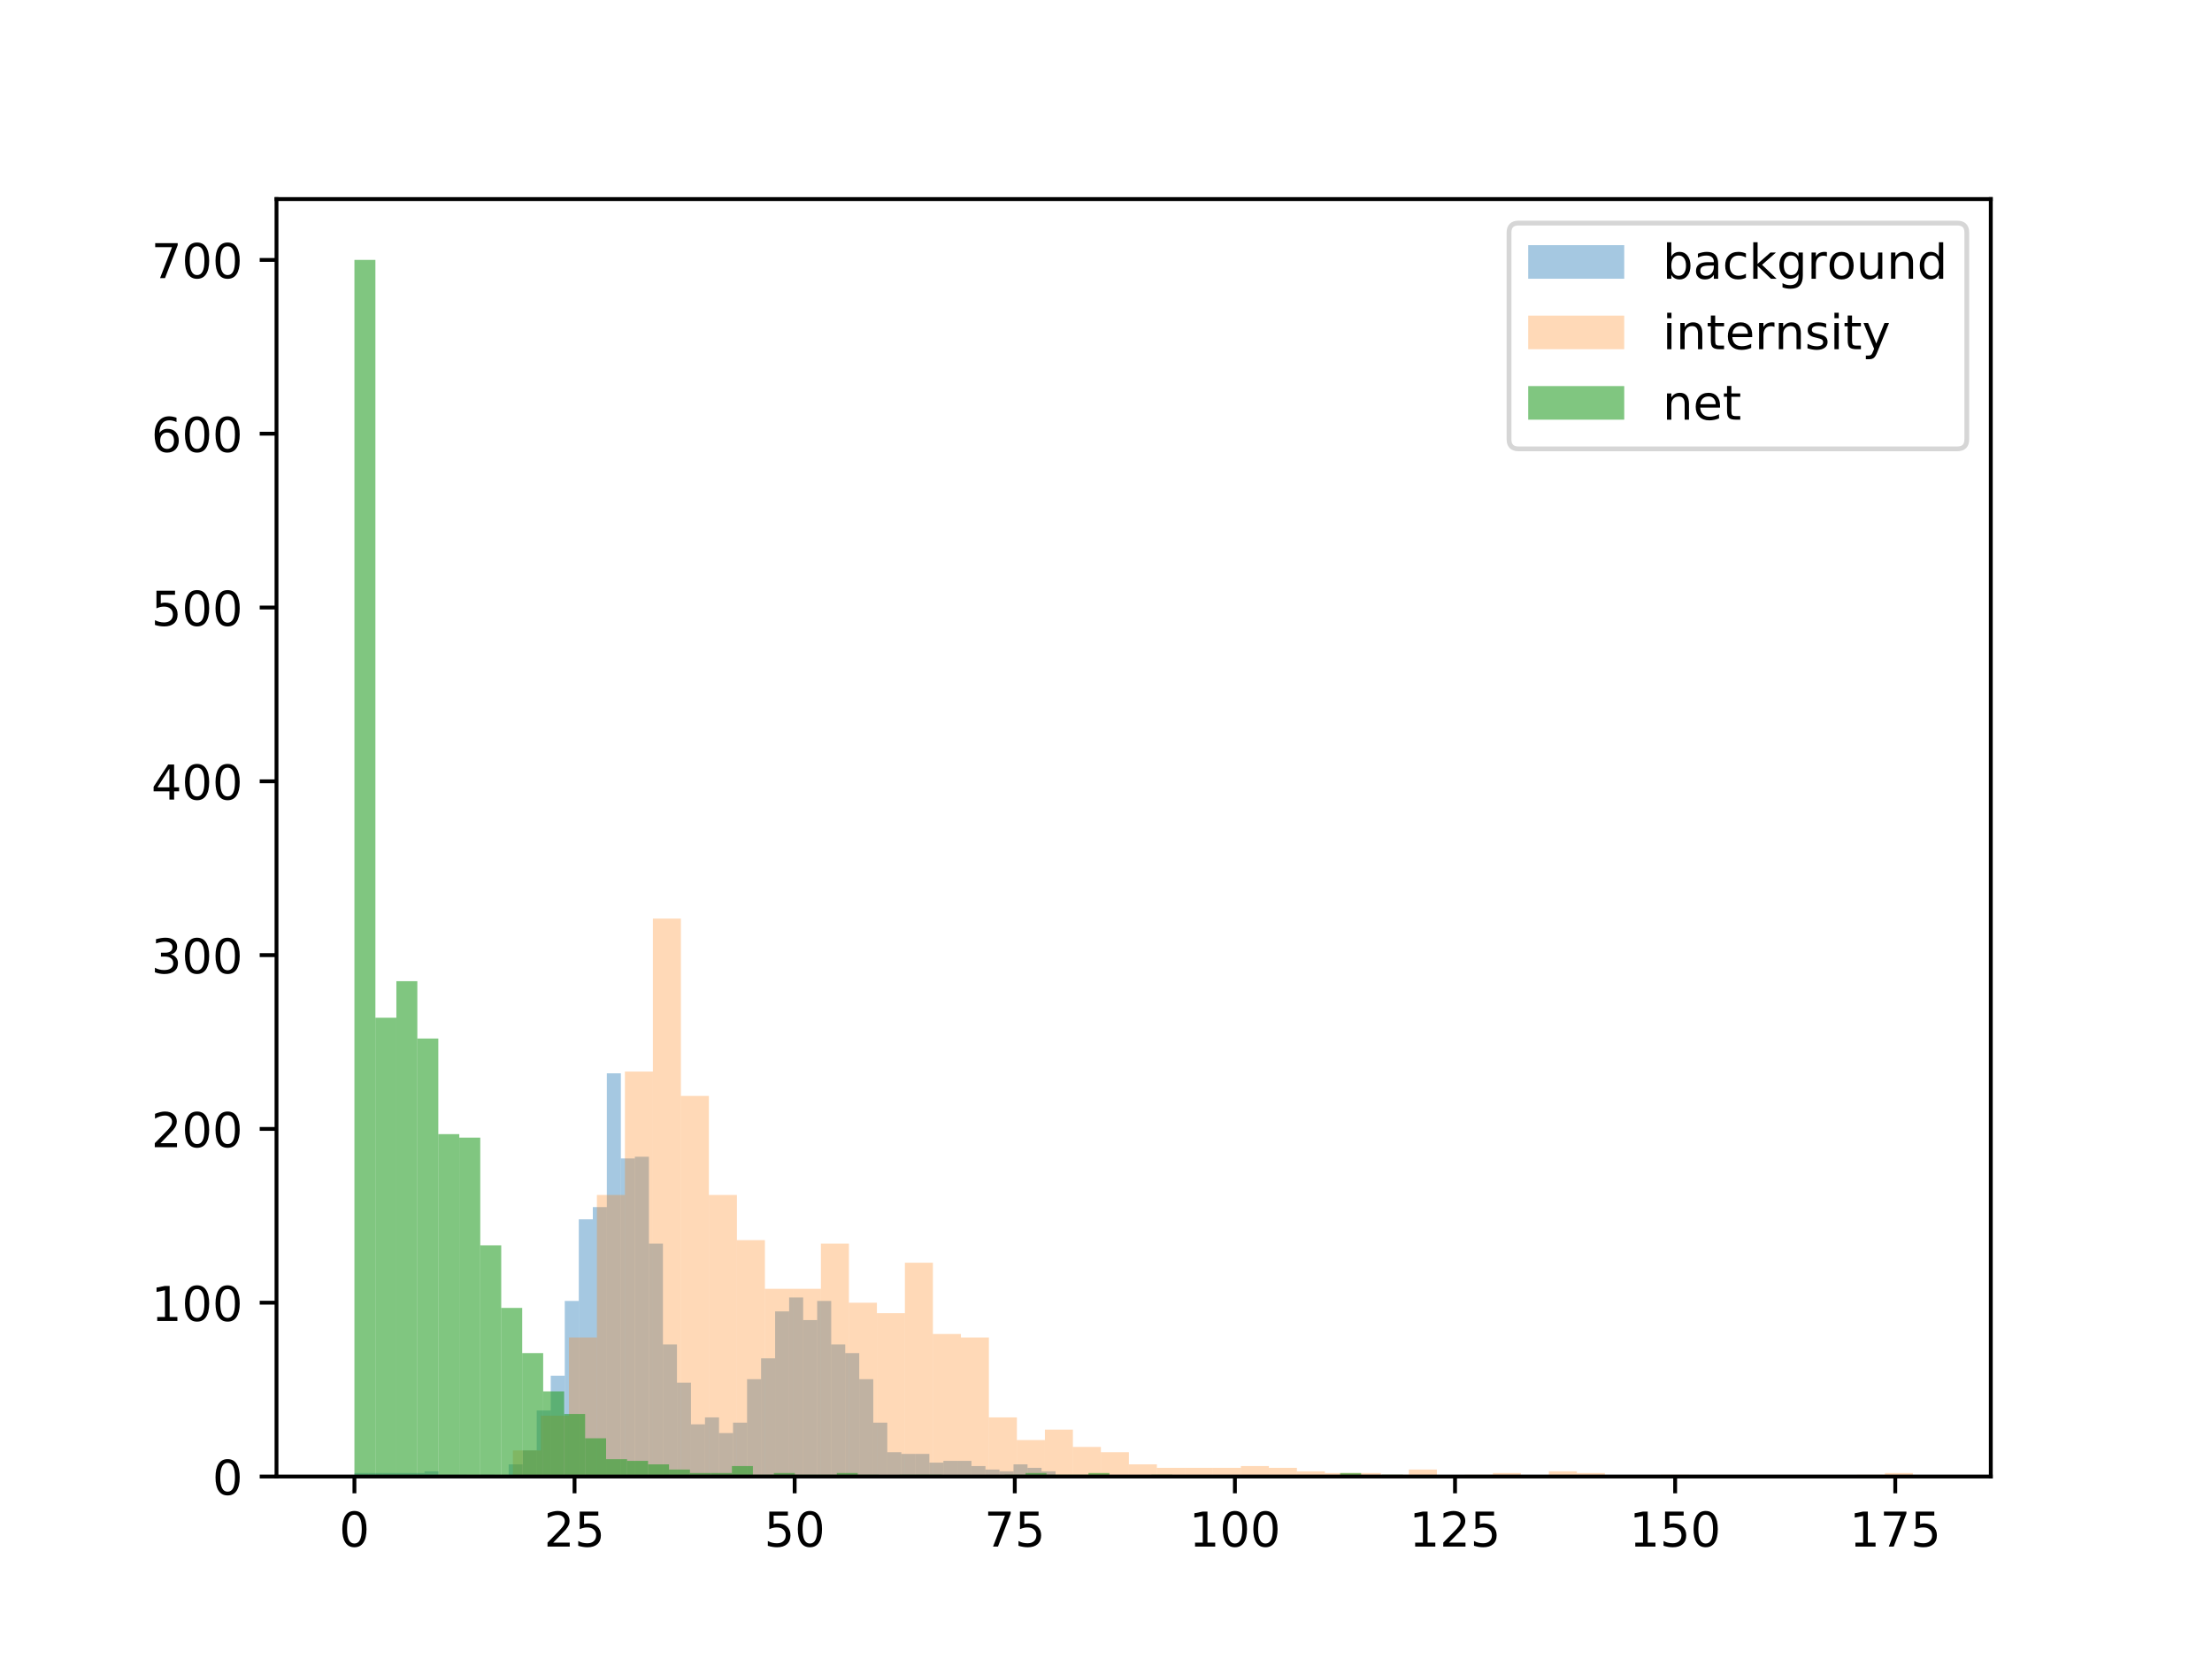 <?xml version="1.0" encoding="utf-8" standalone="no"?>
<!DOCTYPE svg PUBLIC "-//W3C//DTD SVG 1.1//EN"
  "http://www.w3.org/Graphics/SVG/1.1/DTD/svg11.dtd">
<!-- Created with matplotlib (https://matplotlib.org/) -->
<svg height="345.6pt" version="1.1" viewBox="0 0 460.8 345.6" width="460.8pt" xmlns="http://www.w3.org/2000/svg" xmlns:xlink="http://www.w3.org/1999/xlink">
 <defs>
  <style type="text/css">
*{stroke-linecap:butt;stroke-linejoin:round;}
  </style>
 </defs>
 <g id="figure_1">
  <g id="patch_1">
   <path d="M 0 345.6 
L 460.8 345.6 
L 460.8 0 
L 0 0 
z
" style="fill:#ffffff;"/>
  </g>
  <g id="axes_1">
   <g id="patch_2">
    <path d="M 57.6 307.584 
L 414.72 307.584 
L 414.72 41.472 
L 57.6 41.472 
z
" style="fill:#ffffff;"/>
   </g>
   <g id="patch_3">
    <path clip-path="url(#p889f513384)" d="M 73.833 307.584 
L 76.754 307.584 
L 76.754 306.86 
L 73.833 306.86 
z
" style="fill:#1f77b4;opacity:0.4;"/>
   </g>
   <g id="patch_4">
    <path clip-path="url(#p889f513384)" d="M 76.754 307.584 
L 79.675 307.584 
L 79.675 306.86 
L 76.754 306.86 
z
" style="fill:#1f77b4;opacity:0.4;"/>
   </g>
   <g id="patch_5">
    <path clip-path="url(#p889f513384)" d="M 79.675 307.584 
L 82.596 307.584 
L 82.596 306.86 
L 79.675 306.86 
z
" style="fill:#1f77b4;opacity:0.4;"/>
   </g>
   <g id="patch_6">
    <path clip-path="url(#p889f513384)" d="M 82.596 307.584 
L 85.518 307.584 
L 85.518 306.86 
L 82.596 306.86 
z
" style="fill:#1f77b4;opacity:0.4;"/>
   </g>
   <g id="patch_7">
    <path clip-path="url(#p889f513384)" d="M 85.518 307.584 
L 88.439 307.584 
L 88.439 306.86 
L 85.518 306.86 
z
" style="fill:#1f77b4;opacity:0.4;"/>
   </g>
   <g id="patch_8">
    <path clip-path="url(#p889f513384)" d="M 88.439 307.584 
L 91.36 307.584 
L 91.36 306.498 
L 88.439 306.498 
z
" style="fill:#1f77b4;opacity:0.4;"/>
   </g>
   <g id="patch_9">
    <path clip-path="url(#p889f513384)" d="M 91.36 307.584 
L 94.281 307.584 
L 94.281 307.222 
L 91.36 307.222 
z
" style="fill:#1f77b4;opacity:0.4;"/>
   </g>
   <g id="patch_10">
    <path clip-path="url(#p889f513384)" d="M 94.281 307.584 
L 97.203 307.584 
L 97.203 307.222 
L 94.281 307.222 
z
" style="fill:#1f77b4;opacity:0.4;"/>
   </g>
   <g id="patch_11">
    <path clip-path="url(#p889f513384)" d="M 97.203 307.584 
L 100.124 307.584 
L 100.124 307.584 
L 97.203 307.584 
z
" style="fill:#1f77b4;opacity:0.4;"/>
   </g>
   <g id="patch_12">
    <path clip-path="url(#p889f513384)" d="M 100.124 307.584 
L 103.045 307.584 
L 103.045 307.222 
L 100.124 307.222 
z
" style="fill:#1f77b4;opacity:0.4;"/>
   </g>
   <g id="patch_13">
    <path clip-path="url(#p889f513384)" d="M 103.045 307.584 
L 105.966 307.584 
L 105.966 307.584 
L 103.045 307.584 
z
" style="fill:#1f77b4;opacity:0.4;"/>
   </g>
   <g id="patch_14">
    <path clip-path="url(#p889f513384)" d="M 105.966 307.584 
L 108.887 307.584 
L 108.887 305.05 
L 105.966 305.05 
z
" style="fill:#1f77b4;opacity:0.4;"/>
   </g>
   <g id="patch_15">
    <path clip-path="url(#p889f513384)" d="M 108.887 307.584 
L 111.809 307.584 
L 111.809 302.153 
L 108.887 302.153 
z
" style="fill:#1f77b4;opacity:0.4;"/>
   </g>
   <g id="patch_16">
    <path clip-path="url(#p889f513384)" d="M 111.809 307.584 
L 114.73 307.584 
L 114.73 293.826 
L 111.809 293.826 
z
" style="fill:#1f77b4;opacity:0.4;"/>
   </g>
   <g id="patch_17">
    <path clip-path="url(#p889f513384)" d="M 114.73 307.584 
L 117.651 307.584 
L 117.651 286.585 
L 114.73 286.585 
z
" style="fill:#1f77b4;opacity:0.4;"/>
   </g>
   <g id="patch_18">
    <path clip-path="url(#p889f513384)" d="M 117.651 307.584 
L 120.572 307.584 
L 120.572 271.016 
L 117.651 271.016 
z
" style="fill:#1f77b4;opacity:0.4;"/>
   </g>
   <g id="patch_19">
    <path clip-path="url(#p889f513384)" d="M 120.572 307.584 
L 123.494 307.584 
L 123.494 254 
L 120.572 254 
z
" style="fill:#1f77b4;opacity:0.4;"/>
   </g>
   <g id="patch_20">
    <path clip-path="url(#p889f513384)" d="M 123.494 307.584 
L 126.415 307.584 
L 126.415 251.465 
L 123.494 251.465 
z
" style="fill:#1f77b4;opacity:0.4;"/>
   </g>
   <g id="patch_21">
    <path clip-path="url(#p889f513384)" d="M 126.415 307.584 
L 129.336 307.584 
L 129.336 223.587 
L 126.415 223.587 
z
" style="fill:#1f77b4;opacity:0.4;"/>
   </g>
   <g id="patch_22">
    <path clip-path="url(#p889f513384)" d="M 129.336 307.584 
L 132.257 307.584 
L 132.257 241.328 
L 129.336 241.328 
z
" style="fill:#1f77b4;opacity:0.4;"/>
   </g>
   <g id="patch_23">
    <path clip-path="url(#p889f513384)" d="M 132.257 307.584 
L 135.179 307.584 
L 135.179 240.965 
L 132.257 240.965 
z
" style="fill:#1f77b4;opacity:0.4;"/>
   </g>
   <g id="patch_24">
    <path clip-path="url(#p889f513384)" d="M 135.179 307.584 
L 138.1 307.584 
L 138.1 259.068 
L 135.179 259.068 
z
" style="fill:#1f77b4;opacity:0.4;"/>
   </g>
   <g id="patch_25">
    <path clip-path="url(#p889f513384)" d="M 138.1 307.584 
L 141.021 307.584 
L 141.021 280.068 
L 138.1 280.068 
z
" style="fill:#1f77b4;opacity:0.4;"/>
   </g>
   <g id="patch_26">
    <path clip-path="url(#p889f513384)" d="M 141.021 307.584 
L 143.942 307.584 
L 143.942 288.033 
L 141.021 288.033 
z
" style="fill:#1f77b4;opacity:0.4;"/>
   </g>
   <g id="patch_27">
    <path clip-path="url(#p889f513384)" d="M 143.942 307.584 
L 146.863 307.584 
L 146.863 296.722 
L 143.942 296.722 
z
" style="fill:#1f77b4;opacity:0.4;"/>
   </g>
   <g id="patch_28">
    <path clip-path="url(#p889f513384)" d="M 146.863 307.584 
L 149.785 307.584 
L 149.785 295.274 
L 146.863 295.274 
z
" style="fill:#1f77b4;opacity:0.4;"/>
   </g>
   <g id="patch_29">
    <path clip-path="url(#p889f513384)" d="M 149.785 307.584 
L 152.706 307.584 
L 152.706 298.533 
L 149.785 298.533 
z
" style="fill:#1f77b4;opacity:0.4;"/>
   </g>
   <g id="patch_30">
    <path clip-path="url(#p889f513384)" d="M 152.706 307.584 
L 155.627 307.584 
L 155.627 296.36 
L 152.706 296.36 
z
" style="fill:#1f77b4;opacity:0.4;"/>
   </g>
   <g id="patch_31">
    <path clip-path="url(#p889f513384)" d="M 155.627 307.584 
L 158.548 307.584 
L 158.548 287.309 
L 155.627 287.309 
z
" style="fill:#1f77b4;opacity:0.4;"/>
   </g>
   <g id="patch_32">
    <path clip-path="url(#p889f513384)" d="M 158.548 307.584 
L 161.47 307.584 
L 161.47 282.964 
L 158.548 282.964 
z
" style="fill:#1f77b4;opacity:0.4;"/>
   </g>
   <g id="patch_33">
    <path clip-path="url(#p889f513384)" d="M 161.47 307.584 
L 164.391 307.584 
L 164.391 273.189 
L 161.47 273.189 
z
" style="fill:#1f77b4;opacity:0.4;"/>
   </g>
   <g id="patch_34">
    <path clip-path="url(#p889f513384)" d="M 164.391 307.584 
L 167.312 307.584 
L 167.312 270.292 
L 164.391 270.292 
z
" style="fill:#1f77b4;opacity:0.4;"/>
   </g>
   <g id="patch_35">
    <path clip-path="url(#p889f513384)" d="M 167.312 307.584 
L 170.233 307.584 
L 170.233 274.999 
L 167.312 274.999 
z
" style="fill:#1f77b4;opacity:0.4;"/>
   </g>
   <g id="patch_36">
    <path clip-path="url(#p889f513384)" d="M 170.233 307.584 
L 173.155 307.584 
L 173.155 271.016 
L 170.233 271.016 
z
" style="fill:#1f77b4;opacity:0.4;"/>
   </g>
   <g id="patch_37">
    <path clip-path="url(#p889f513384)" d="M 173.155 307.584 
L 176.076 307.584 
L 176.076 280.068 
L 173.155 280.068 
z
" style="fill:#1f77b4;opacity:0.4;"/>
   </g>
   <g id="patch_38">
    <path clip-path="url(#p889f513384)" d="M 176.076 307.584 
L 178.997 307.584 
L 178.997 281.878 
L 176.076 281.878 
z
" style="fill:#1f77b4;opacity:0.4;"/>
   </g>
   <g id="patch_39">
    <path clip-path="url(#p889f513384)" d="M 178.997 307.584 
L 181.918 307.584 
L 181.918 287.309 
L 178.997 287.309 
z
" style="fill:#1f77b4;opacity:0.4;"/>
   </g>
   <g id="patch_40">
    <path clip-path="url(#p889f513384)" d="M 181.918 307.584 
L 184.839 307.584 
L 184.839 296.36 
L 181.918 296.36 
z
" style="fill:#1f77b4;opacity:0.4;"/>
   </g>
   <g id="patch_41">
    <path clip-path="url(#p889f513384)" d="M 184.839 307.584 
L 187.761 307.584 
L 187.761 302.515 
L 184.839 302.515 
z
" style="fill:#1f77b4;opacity:0.4;"/>
   </g>
   <g id="patch_42">
    <path clip-path="url(#p889f513384)" d="M 187.761 307.584 
L 190.682 307.584 
L 190.682 302.877 
L 187.761 302.877 
z
" style="fill:#1f77b4;opacity:0.4;"/>
   </g>
   <g id="patch_43">
    <path clip-path="url(#p889f513384)" d="M 190.682 307.584 
L 193.603 307.584 
L 193.603 302.877 
L 190.682 302.877 
z
" style="fill:#1f77b4;opacity:0.4;"/>
   </g>
   <g id="patch_44">
    <path clip-path="url(#p889f513384)" d="M 193.603 307.584 
L 196.524 307.584 
L 196.524 304.688 
L 193.603 304.688 
z
" style="fill:#1f77b4;opacity:0.4;"/>
   </g>
   <g id="patch_45">
    <path clip-path="url(#p889f513384)" d="M 196.524 307.584 
L 199.446 307.584 
L 199.446 304.325 
L 196.524 304.325 
z
" style="fill:#1f77b4;opacity:0.4;"/>
   </g>
   <g id="patch_46">
    <path clip-path="url(#p889f513384)" d="M 199.446 307.584 
L 202.367 307.584 
L 202.367 304.325 
L 199.446 304.325 
z
" style="fill:#1f77b4;opacity:0.4;"/>
   </g>
   <g id="patch_47">
    <path clip-path="url(#p889f513384)" d="M 202.367 307.584 
L 205.288 307.584 
L 205.288 305.412 
L 202.367 305.412 
z
" style="fill:#1f77b4;opacity:0.4;"/>
   </g>
   <g id="patch_48">
    <path clip-path="url(#p889f513384)" d="M 205.288 307.584 
L 208.209 307.584 
L 208.209 306.136 
L 205.288 306.136 
z
" style="fill:#1f77b4;opacity:0.4;"/>
   </g>
   <g id="patch_49">
    <path clip-path="url(#p889f513384)" d="M 208.209 307.584 
L 211.131 307.584 
L 211.131 306.498 
L 208.209 306.498 
z
" style="fill:#1f77b4;opacity:0.4;"/>
   </g>
   <g id="patch_50">
    <path clip-path="url(#p889f513384)" d="M 211.131 307.584 
L 214.052 307.584 
L 214.052 305.05 
L 211.131 305.05 
z
" style="fill:#1f77b4;opacity:0.4;"/>
   </g>
   <g id="patch_51">
    <path clip-path="url(#p889f513384)" d="M 214.052 307.584 
L 216.973 307.584 
L 216.973 305.774 
L 214.052 305.774 
z
" style="fill:#1f77b4;opacity:0.4;"/>
   </g>
   <g id="patch_52">
    <path clip-path="url(#p889f513384)" d="M 216.973 307.584 
L 219.894 307.584 
L 219.894 306.498 
L 216.973 306.498 
z
" style="fill:#1f77b4;opacity:0.4;"/>
   </g>
   <g id="patch_53">
    <path clip-path="url(#p889f513384)" d="M 106.848 307.584 
L 112.681 307.584 
L 112.681 302.153 
L 106.848 302.153 
z
" style="fill:#ff7f0e;opacity:0.3;"/>
   </g>
   <g id="patch_54">
    <path clip-path="url(#p889f513384)" d="M 112.681 307.584 
L 118.514 307.584 
L 118.514 294.912 
L 112.681 294.912 
z
" style="fill:#ff7f0e;opacity:0.3;"/>
   </g>
   <g id="patch_55">
    <path clip-path="url(#p889f513384)" d="M 118.514 307.584 
L 124.347 307.584 
L 124.347 278.619 
L 118.514 278.619 
z
" style="fill:#ff7f0e;opacity:0.3;"/>
   </g>
   <g id="patch_56">
    <path clip-path="url(#p889f513384)" d="M 124.347 307.584 
L 130.18 307.584 
L 130.18 248.931 
L 124.347 248.931 
z
" style="fill:#ff7f0e;opacity:0.3;"/>
   </g>
   <g id="patch_57">
    <path clip-path="url(#p889f513384)" d="M 130.18 307.584 
L 136.012 307.584 
L 136.012 223.225 
L 130.18 223.225 
z
" style="fill:#ff7f0e;opacity:0.3;"/>
   </g>
   <g id="patch_58">
    <path clip-path="url(#p889f513384)" d="M 136.012 307.584 
L 141.845 307.584 
L 141.845 191.364 
L 136.012 191.364 
z
" style="fill:#ff7f0e;opacity:0.3;"/>
   </g>
   <g id="patch_59">
    <path clip-path="url(#p889f513384)" d="M 141.845 307.584 
L 147.678 307.584 
L 147.678 228.293 
L 141.845 228.293 
z
" style="fill:#ff7f0e;opacity:0.3;"/>
   </g>
   <g id="patch_60">
    <path clip-path="url(#p889f513384)" d="M 147.678 307.584 
L 153.511 307.584 
L 153.511 248.931 
L 147.678 248.931 
z
" style="fill:#ff7f0e;opacity:0.3;"/>
   </g>
   <g id="patch_61">
    <path clip-path="url(#p889f513384)" d="M 153.511 307.584 
L 159.343 307.584 
L 159.343 258.344 
L 153.511 258.344 
z
" style="fill:#ff7f0e;opacity:0.3;"/>
   </g>
   <g id="patch_62">
    <path clip-path="url(#p889f513384)" d="M 159.343 307.584 
L 165.176 307.584 
L 165.176 268.482 
L 159.343 268.482 
z
" style="fill:#ff7f0e;opacity:0.3;"/>
   </g>
   <g id="patch_63">
    <path clip-path="url(#p889f513384)" d="M 165.176 307.584 
L 171.009 307.584 
L 171.009 268.482 
L 165.176 268.482 
z
" style="fill:#ff7f0e;opacity:0.3;"/>
   </g>
   <g id="patch_64">
    <path clip-path="url(#p889f513384)" d="M 171.009 307.584 
L 176.842 307.584 
L 176.842 259.068 
L 171.009 259.068 
z
" style="fill:#ff7f0e;opacity:0.3;"/>
   </g>
   <g id="patch_65">
    <path clip-path="url(#p889f513384)" d="M 176.842 307.584 
L 182.675 307.584 
L 182.675 271.378 
L 176.842 271.378 
z
" style="fill:#ff7f0e;opacity:0.3;"/>
   </g>
   <g id="patch_66">
    <path clip-path="url(#p889f513384)" d="M 182.675 307.584 
L 188.507 307.584 
L 188.507 273.551 
L 182.675 273.551 
z
" style="fill:#ff7f0e;opacity:0.3;"/>
   </g>
   <g id="patch_67">
    <path clip-path="url(#p889f513384)" d="M 188.507 307.584 
L 194.34 307.584 
L 194.34 263.051 
L 188.507 263.051 
z
" style="fill:#ff7f0e;opacity:0.3;"/>
   </g>
   <g id="patch_68">
    <path clip-path="url(#p889f513384)" d="M 194.34 307.584 
L 200.173 307.584 
L 200.173 277.895 
L 194.34 277.895 
z
" style="fill:#ff7f0e;opacity:0.3;"/>
   </g>
   <g id="patch_69">
    <path clip-path="url(#p889f513384)" d="M 200.173 307.584 
L 206.006 307.584 
L 206.006 278.619 
L 200.173 278.619 
z
" style="fill:#ff7f0e;opacity:0.3;"/>
   </g>
   <g id="patch_70">
    <path clip-path="url(#p889f513384)" d="M 206.006 307.584 
L 211.838 307.584 
L 211.838 295.274 
L 206.006 295.274 
z
" style="fill:#ff7f0e;opacity:0.3;"/>
   </g>
   <g id="patch_71">
    <path clip-path="url(#p889f513384)" d="M 211.838 307.584 
L 217.671 307.584 
L 217.671 299.981 
L 211.838 299.981 
z
" style="fill:#ff7f0e;opacity:0.3;"/>
   </g>
   <g id="patch_72">
    <path clip-path="url(#p889f513384)" d="M 217.671 307.584 
L 223.504 307.584 
L 223.504 297.808 
L 217.671 297.808 
z
" style="fill:#ff7f0e;opacity:0.3;"/>
   </g>
   <g id="patch_73">
    <path clip-path="url(#p889f513384)" d="M 223.504 307.584 
L 229.337 307.584 
L 229.337 301.429 
L 223.504 301.429 
z
" style="fill:#ff7f0e;opacity:0.3;"/>
   </g>
   <g id="patch_74">
    <path clip-path="url(#p889f513384)" d="M 229.337 307.584 
L 235.17 307.584 
L 235.17 302.515 
L 229.337 302.515 
z
" style="fill:#ff7f0e;opacity:0.3;"/>
   </g>
   <g id="patch_75">
    <path clip-path="url(#p889f513384)" d="M 235.17 307.584 
L 241.002 307.584 
L 241.002 305.05 
L 235.17 305.05 
z
" style="fill:#ff7f0e;opacity:0.3;"/>
   </g>
   <g id="patch_76">
    <path clip-path="url(#p889f513384)" d="M 241.002 307.584 
L 246.835 307.584 
L 246.835 305.774 
L 241.002 305.774 
z
" style="fill:#ff7f0e;opacity:0.3;"/>
   </g>
   <g id="patch_77">
    <path clip-path="url(#p889f513384)" d="M 246.835 307.584 
L 252.668 307.584 
L 252.668 305.774 
L 246.835 305.774 
z
" style="fill:#ff7f0e;opacity:0.3;"/>
   </g>
   <g id="patch_78">
    <path clip-path="url(#p889f513384)" d="M 252.668 307.584 
L 258.501 307.584 
L 258.501 305.774 
L 252.668 305.774 
z
" style="fill:#ff7f0e;opacity:0.3;"/>
   </g>
   <g id="patch_79">
    <path clip-path="url(#p889f513384)" d="M 258.501 307.584 
L 264.333 307.584 
L 264.333 305.412 
L 258.501 305.412 
z
" style="fill:#ff7f0e;opacity:0.3;"/>
   </g>
   <g id="patch_80">
    <path clip-path="url(#p889f513384)" d="M 264.333 307.584 
L 270.166 307.584 
L 270.166 305.774 
L 264.333 305.774 
z
" style="fill:#ff7f0e;opacity:0.3;"/>
   </g>
   <g id="patch_81">
    <path clip-path="url(#p889f513384)" d="M 270.166 307.584 
L 275.999 307.584 
L 275.999 306.498 
L 270.166 306.498 
z
" style="fill:#ff7f0e;opacity:0.3;"/>
   </g>
   <g id="patch_82">
    <path clip-path="url(#p889f513384)" d="M 275.999 307.584 
L 281.832 307.584 
L 281.832 306.86 
L 275.999 306.86 
z
" style="fill:#ff7f0e;opacity:0.3;"/>
   </g>
   <g id="patch_83">
    <path clip-path="url(#p889f513384)" d="M 281.832 307.584 
L 287.665 307.584 
L 287.665 306.86 
L 281.832 306.86 
z
" style="fill:#ff7f0e;opacity:0.3;"/>
   </g>
   <g id="patch_84">
    <path clip-path="url(#p889f513384)" d="M 287.665 307.584 
L 293.497 307.584 
L 293.497 307.222 
L 287.665 307.222 
z
" style="fill:#ff7f0e;opacity:0.3;"/>
   </g>
   <g id="patch_85">
    <path clip-path="url(#p889f513384)" d="M 293.497 307.584 
L 299.33 307.584 
L 299.33 306.136 
L 293.497 306.136 
z
" style="fill:#ff7f0e;opacity:0.3;"/>
   </g>
   <g id="patch_86">
    <path clip-path="url(#p889f513384)" d="M 299.33 307.584 
L 305.163 307.584 
L 305.163 307.584 
L 299.33 307.584 
z
" style="fill:#ff7f0e;opacity:0.3;"/>
   </g>
   <g id="patch_87">
    <path clip-path="url(#p889f513384)" d="M 305.163 307.584 
L 310.996 307.584 
L 310.996 307.222 
L 305.163 307.222 
z
" style="fill:#ff7f0e;opacity:0.3;"/>
   </g>
   <g id="patch_88">
    <path clip-path="url(#p889f513384)" d="M 310.996 307.584 
L 316.828 307.584 
L 316.828 306.86 
L 310.996 306.86 
z
" style="fill:#ff7f0e;opacity:0.3;"/>
   </g>
   <g id="patch_89">
    <path clip-path="url(#p889f513384)" d="M 316.828 307.584 
L 322.661 307.584 
L 322.661 307.584 
L 316.828 307.584 
z
" style="fill:#ff7f0e;opacity:0.3;"/>
   </g>
   <g id="patch_90">
    <path clip-path="url(#p889f513384)" d="M 322.661 307.584 
L 328.494 307.584 
L 328.494 306.498 
L 322.661 306.498 
z
" style="fill:#ff7f0e;opacity:0.3;"/>
   </g>
   <g id="patch_91">
    <path clip-path="url(#p889f513384)" d="M 328.494 307.584 
L 334.327 307.584 
L 334.327 306.86 
L 328.494 306.86 
z
" style="fill:#ff7f0e;opacity:0.3;"/>
   </g>
   <g id="patch_92">
    <path clip-path="url(#p889f513384)" d="M 334.327 307.584 
L 340.16 307.584 
L 340.16 307.584 
L 334.327 307.584 
z
" style="fill:#ff7f0e;opacity:0.3;"/>
   </g>
   <g id="patch_93">
    <path clip-path="url(#p889f513384)" d="M 340.16 307.584 
L 345.992 307.584 
L 345.992 307.584 
L 340.16 307.584 
z
" style="fill:#ff7f0e;opacity:0.3;"/>
   </g>
   <g id="patch_94">
    <path clip-path="url(#p889f513384)" d="M 345.992 307.584 
L 351.825 307.584 
L 351.825 307.222 
L 345.992 307.222 
z
" style="fill:#ff7f0e;opacity:0.3;"/>
   </g>
   <g id="patch_95">
    <path clip-path="url(#p889f513384)" d="M 351.825 307.584 
L 357.658 307.584 
L 357.658 307.584 
L 351.825 307.584 
z
" style="fill:#ff7f0e;opacity:0.3;"/>
   </g>
   <g id="patch_96">
    <path clip-path="url(#p889f513384)" d="M 357.658 307.584 
L 363.491 307.584 
L 363.491 307.584 
L 357.658 307.584 
z
" style="fill:#ff7f0e;opacity:0.3;"/>
   </g>
   <g id="patch_97">
    <path clip-path="url(#p889f513384)" d="M 363.491 307.584 
L 369.323 307.584 
L 369.323 307.584 
L 363.491 307.584 
z
" style="fill:#ff7f0e;opacity:0.3;"/>
   </g>
   <g id="patch_98">
    <path clip-path="url(#p889f513384)" d="M 369.323 307.584 
L 375.156 307.584 
L 375.156 307.584 
L 369.323 307.584 
z
" style="fill:#ff7f0e;opacity:0.3;"/>
   </g>
   <g id="patch_99">
    <path clip-path="url(#p889f513384)" d="M 375.156 307.584 
L 380.989 307.584 
L 380.989 307.584 
L 375.156 307.584 
z
" style="fill:#ff7f0e;opacity:0.3;"/>
   </g>
   <g id="patch_100">
    <path clip-path="url(#p889f513384)" d="M 380.989 307.584 
L 386.822 307.584 
L 386.822 307.584 
L 380.989 307.584 
z
" style="fill:#ff7f0e;opacity:0.3;"/>
   </g>
   <g id="patch_101">
    <path clip-path="url(#p889f513384)" d="M 386.822 307.584 
L 392.654 307.584 
L 392.654 307.222 
L 386.822 307.222 
z
" style="fill:#ff7f0e;opacity:0.3;"/>
   </g>
   <g id="patch_102">
    <path clip-path="url(#p889f513384)" d="M 392.654 307.584 
L 398.487 307.584 
L 398.487 306.86 
L 392.654 306.86 
z
" style="fill:#ff7f0e;opacity:0.3;"/>
   </g>
   <g id="patch_103">
    <path clip-path="url(#p889f513384)" d="M 73.833 307.584 
L 78.202 307.584 
L 78.202 54.144 
L 73.833 54.144 
z
" style="fill:#2ca02c;opacity:0.6;"/>
   </g>
   <g id="patch_104">
    <path clip-path="url(#p889f513384)" d="M 78.202 307.584 
L 82.571 307.584 
L 82.571 212.001 
L 78.202 212.001 
z
" style="fill:#2ca02c;opacity:0.6;"/>
   </g>
   <g id="patch_105">
    <path clip-path="url(#p889f513384)" d="M 82.571 307.584 
L 86.94 307.584 
L 86.94 204.398 
L 82.571 204.398 
z
" style="fill:#2ca02c;opacity:0.6;"/>
   </g>
   <g id="patch_106">
    <path clip-path="url(#p889f513384)" d="M 86.94 307.584 
L 91.309 307.584 
L 91.309 216.346 
L 86.94 216.346 
z
" style="fill:#2ca02c;opacity:0.6;"/>
   </g>
   <g id="patch_107">
    <path clip-path="url(#p889f513384)" d="M 91.309 307.584 
L 95.678 307.584 
L 95.678 236.259 
L 91.309 236.259 
z
" style="fill:#2ca02c;opacity:0.6;"/>
   </g>
   <g id="patch_108">
    <path clip-path="url(#p889f513384)" d="M 95.678 307.584 
L 100.047 307.584 
L 100.047 236.983 
L 95.678 236.983 
z
" style="fill:#2ca02c;opacity:0.6;"/>
   </g>
   <g id="patch_109">
    <path clip-path="url(#p889f513384)" d="M 100.047 307.584 
L 104.416 307.584 
L 104.416 259.43 
L 100.047 259.43 
z
" style="fill:#2ca02c;opacity:0.6;"/>
   </g>
   <g id="patch_110">
    <path clip-path="url(#p889f513384)" d="M 104.416 307.584 
L 108.785 307.584 
L 108.785 272.464 
L 104.416 272.464 
z
" style="fill:#2ca02c;opacity:0.6;"/>
   </g>
   <g id="patch_111">
    <path clip-path="url(#p889f513384)" d="M 108.785 307.584 
L 113.154 307.584 
L 113.154 281.878 
L 108.785 281.878 
z
" style="fill:#2ca02c;opacity:0.6;"/>
   </g>
   <g id="patch_112">
    <path clip-path="url(#p889f513384)" d="M 113.154 307.584 
L 117.522 307.584 
L 117.522 289.843 
L 113.154 289.843 
z
" style="fill:#2ca02c;opacity:0.6;"/>
   </g>
   <g id="patch_113">
    <path clip-path="url(#p889f513384)" d="M 117.522 307.584 
L 121.891 307.584 
L 121.891 294.55 
L 117.522 294.55 
z
" style="fill:#2ca02c;opacity:0.6;"/>
   </g>
   <g id="patch_114">
    <path clip-path="url(#p889f513384)" d="M 121.891 307.584 
L 126.26 307.584 
L 126.26 299.619 
L 121.891 299.619 
z
" style="fill:#2ca02c;opacity:0.6;"/>
   </g>
   <g id="patch_115">
    <path clip-path="url(#p889f513384)" d="M 126.26 307.584 
L 130.629 307.584 
L 130.629 303.963 
L 126.26 303.963 
z
" style="fill:#2ca02c;opacity:0.6;"/>
   </g>
   <g id="patch_116">
    <path clip-path="url(#p889f513384)" d="M 130.629 307.584 
L 134.998 307.584 
L 134.998 304.325 
L 130.629 304.325 
z
" style="fill:#2ca02c;opacity:0.6;"/>
   </g>
   <g id="patch_117">
    <path clip-path="url(#p889f513384)" d="M 134.998 307.584 
L 139.367 307.584 
L 139.367 305.05 
L 134.998 305.05 
z
" style="fill:#2ca02c;opacity:0.6;"/>
   </g>
   <g id="patch_118">
    <path clip-path="url(#p889f513384)" d="M 139.367 307.584 
L 143.736 307.584 
L 143.736 306.136 
L 139.367 306.136 
z
" style="fill:#2ca02c;opacity:0.6;"/>
   </g>
   <g id="patch_119">
    <path clip-path="url(#p889f513384)" d="M 143.736 307.584 
L 148.105 307.584 
L 148.105 306.86 
L 143.736 306.86 
z
" style="fill:#2ca02c;opacity:0.6;"/>
   </g>
   <g id="patch_120">
    <path clip-path="url(#p889f513384)" d="M 148.105 307.584 
L 152.474 307.584 
L 152.474 306.86 
L 148.105 306.86 
z
" style="fill:#2ca02c;opacity:0.6;"/>
   </g>
   <g id="patch_121">
    <path clip-path="url(#p889f513384)" d="M 152.474 307.584 
L 156.843 307.584 
L 156.843 305.412 
L 152.474 305.412 
z
" style="fill:#2ca02c;opacity:0.6;"/>
   </g>
   <g id="patch_122">
    <path clip-path="url(#p889f513384)" d="M 156.843 307.584 
L 161.212 307.584 
L 161.212 307.222 
L 156.843 307.222 
z
" style="fill:#2ca02c;opacity:0.6;"/>
   </g>
   <g id="patch_123">
    <path clip-path="url(#p889f513384)" d="M 161.212 307.584 
L 165.581 307.584 
L 165.581 306.86 
L 161.212 306.86 
z
" style="fill:#2ca02c;opacity:0.6;"/>
   </g>
   <g id="patch_124">
    <path clip-path="url(#p889f513384)" d="M 165.581 307.584 
L 169.95 307.584 
L 169.95 307.222 
L 165.581 307.222 
z
" style="fill:#2ca02c;opacity:0.6;"/>
   </g>
   <g id="patch_125">
    <path clip-path="url(#p889f513384)" d="M 169.95 307.584 
L 174.319 307.584 
L 174.319 307.222 
L 169.95 307.222 
z
" style="fill:#2ca02c;opacity:0.6;"/>
   </g>
   <g id="patch_126">
    <path clip-path="url(#p889f513384)" d="M 174.319 307.584 
L 178.688 307.584 
L 178.688 306.86 
L 174.319 306.86 
z
" style="fill:#2ca02c;opacity:0.6;"/>
   </g>
   <g id="patch_127">
    <path clip-path="url(#p889f513384)" d="M 178.688 307.584 
L 183.057 307.584 
L 183.057 307.222 
L 178.688 307.222 
z
" style="fill:#2ca02c;opacity:0.6;"/>
   </g>
   <g id="patch_128">
    <path clip-path="url(#p889f513384)" d="M 183.057 307.584 
L 187.426 307.584 
L 187.426 307.584 
L 183.057 307.584 
z
" style="fill:#2ca02c;opacity:0.6;"/>
   </g>
   <g id="patch_129">
    <path clip-path="url(#p889f513384)" d="M 187.426 307.584 
L 191.795 307.584 
L 191.795 307.222 
L 187.426 307.222 
z
" style="fill:#2ca02c;opacity:0.6;"/>
   </g>
   <g id="patch_130">
    <path clip-path="url(#p889f513384)" d="M 191.795 307.584 
L 196.164 307.584 
L 196.164 307.222 
L 191.795 307.222 
z
" style="fill:#2ca02c;opacity:0.6;"/>
   </g>
   <g id="patch_131">
    <path clip-path="url(#p889f513384)" d="M 196.164 307.584 
L 200.533 307.584 
L 200.533 307.584 
L 196.164 307.584 
z
" style="fill:#2ca02c;opacity:0.6;"/>
   </g>
   <g id="patch_132">
    <path clip-path="url(#p889f513384)" d="M 200.533 307.584 
L 204.902 307.584 
L 204.902 307.584 
L 200.533 307.584 
z
" style="fill:#2ca02c;opacity:0.6;"/>
   </g>
   <g id="patch_133">
    <path clip-path="url(#p889f513384)" d="M 204.902 307.584 
L 209.271 307.584 
L 209.271 307.584 
L 204.902 307.584 
z
" style="fill:#2ca02c;opacity:0.6;"/>
   </g>
   <g id="patch_134">
    <path clip-path="url(#p889f513384)" d="M 209.271 307.584 
L 213.64 307.584 
L 213.64 307.222 
L 209.271 307.222 
z
" style="fill:#2ca02c;opacity:0.6;"/>
   </g>
   <g id="patch_135">
    <path clip-path="url(#p889f513384)" d="M 213.64 307.584 
L 218.009 307.584 
L 218.009 306.86 
L 213.64 306.86 
z
" style="fill:#2ca02c;opacity:0.6;"/>
   </g>
   <g id="patch_136">
    <path clip-path="url(#p889f513384)" d="M 218.009 307.584 
L 222.378 307.584 
L 222.378 307.222 
L 218.009 307.222 
z
" style="fill:#2ca02c;opacity:0.6;"/>
   </g>
   <g id="patch_137">
    <path clip-path="url(#p889f513384)" d="M 222.378 307.584 
L 226.747 307.584 
L 226.747 307.222 
L 222.378 307.222 
z
" style="fill:#2ca02c;opacity:0.6;"/>
   </g>
   <g id="patch_138">
    <path clip-path="url(#p889f513384)" d="M 226.747 307.584 
L 231.116 307.584 
L 231.116 306.86 
L 226.747 306.86 
z
" style="fill:#2ca02c;opacity:0.6;"/>
   </g>
   <g id="patch_139">
    <path clip-path="url(#p889f513384)" d="M 231.116 307.584 
L 235.485 307.584 
L 235.485 307.584 
L 231.116 307.584 
z
" style="fill:#2ca02c;opacity:0.6;"/>
   </g>
   <g id="patch_140">
    <path clip-path="url(#p889f513384)" d="M 235.485 307.584 
L 239.854 307.584 
L 239.854 307.584 
L 235.485 307.584 
z
" style="fill:#2ca02c;opacity:0.6;"/>
   </g>
   <g id="patch_141">
    <path clip-path="url(#p889f513384)" d="M 239.854 307.584 
L 244.223 307.584 
L 244.223 307.222 
L 239.854 307.222 
z
" style="fill:#2ca02c;opacity:0.6;"/>
   </g>
   <g id="patch_142">
    <path clip-path="url(#p889f513384)" d="M 244.223 307.584 
L 248.592 307.584 
L 248.592 307.584 
L 244.223 307.584 
z
" style="fill:#2ca02c;opacity:0.6;"/>
   </g>
   <g id="patch_143">
    <path clip-path="url(#p889f513384)" d="M 248.592 307.584 
L 252.961 307.584 
L 252.961 307.584 
L 248.592 307.584 
z
" style="fill:#2ca02c;opacity:0.6;"/>
   </g>
   <g id="patch_144">
    <path clip-path="url(#p889f513384)" d="M 252.961 307.584 
L 257.33 307.584 
L 257.33 307.584 
L 252.961 307.584 
z
" style="fill:#2ca02c;opacity:0.6;"/>
   </g>
   <g id="patch_145">
    <path clip-path="url(#p889f513384)" d="M 257.33 307.584 
L 261.699 307.584 
L 261.699 307.584 
L 257.33 307.584 
z
" style="fill:#2ca02c;opacity:0.6;"/>
   </g>
   <g id="patch_146">
    <path clip-path="url(#p889f513384)" d="M 261.699 307.584 
L 266.068 307.584 
L 266.068 307.584 
L 261.699 307.584 
z
" style="fill:#2ca02c;opacity:0.6;"/>
   </g>
   <g id="patch_147">
    <path clip-path="url(#p889f513384)" d="M 266.068 307.584 
L 270.437 307.584 
L 270.437 307.584 
L 266.068 307.584 
z
" style="fill:#2ca02c;opacity:0.6;"/>
   </g>
   <g id="patch_148">
    <path clip-path="url(#p889f513384)" d="M 270.437 307.584 
L 274.806 307.584 
L 274.806 307.584 
L 270.437 307.584 
z
" style="fill:#2ca02c;opacity:0.6;"/>
   </g>
   <g id="patch_149">
    <path clip-path="url(#p889f513384)" d="M 274.806 307.584 
L 279.175 307.584 
L 279.175 307.584 
L 274.806 307.584 
z
" style="fill:#2ca02c;opacity:0.6;"/>
   </g>
   <g id="patch_150">
    <path clip-path="url(#p889f513384)" d="M 279.175 307.584 
L 283.544 307.584 
L 283.544 306.86 
L 279.175 306.86 
z
" style="fill:#2ca02c;opacity:0.6;"/>
   </g>
   <g id="patch_151">
    <path clip-path="url(#p889f513384)" d="M 283.544 307.584 
L 287.913 307.584 
L 287.913 307.584 
L 283.544 307.584 
z
" style="fill:#2ca02c;opacity:0.6;"/>
   </g>
   <g id="patch_152">
    <path clip-path="url(#p889f513384)" d="M 287.913 307.584 
L 292.282 307.584 
L 292.282 307.222 
L 287.913 307.222 
z
" style="fill:#2ca02c;opacity:0.6;"/>
   </g>
   <g id="matplotlib.axis_1">
    <g id="xtick_1">
     <g id="line2d_1">
      <defs>
       <path d="M 0 0 
L 0 3.5 
" id="m2d396e3b02" style="stroke:#000000;stroke-width:0.8;"/>
      </defs>
      <g>
       <use style="stroke:#000000;stroke-width:0.8;" x="73.833" xlink:href="#m2d396e3b02" y="307.584"/>
      </g>
     </g>
     <g id="text_1">
      <!-- 0 -->
      <defs>
       <path d="M 31.781 66.406 
Q 24.172 66.406 20.328 58.906 
Q 16.5 51.422 16.5 36.375 
Q 16.5 21.391 20.328 13.891 
Q 24.172 6.391 31.781 6.391 
Q 39.453 6.391 43.281 13.891 
Q 47.125 21.391 47.125 36.375 
Q 47.125 51.422 43.281 58.906 
Q 39.453 66.406 31.781 66.406 
z
M 31.781 74.219 
Q 44.047 74.219 50.516 64.516 
Q 56.984 54.828 56.984 36.375 
Q 56.984 17.969 50.516 8.266 
Q 44.047 -1.422 31.781 -1.422 
Q 19.531 -1.422 13.062 8.266 
Q 6.594 17.969 6.594 36.375 
Q 6.594 54.828 13.062 64.516 
Q 19.531 74.219 31.781 74.219 
z
" id="DejaVuSans-48"/>
      </defs>
      <g transform="translate(70.651 322.182)scale(0.1 -0.1)">
       <use xlink:href="#DejaVuSans-48"/>
      </g>
     </g>
    </g>
    <g id="xtick_2">
     <g id="line2d_2">
      <g>
       <use style="stroke:#000000;stroke-width:0.8;" x="119.688" xlink:href="#m2d396e3b02" y="307.584"/>
      </g>
     </g>
     <g id="text_2">
      <!-- 25 -->
      <defs>
       <path d="M 19.188 8.297 
L 53.609 8.297 
L 53.609 0 
L 7.328 0 
L 7.328 8.297 
Q 12.938 14.109 22.625 23.891 
Q 32.328 33.688 34.812 36.531 
Q 39.547 41.844 41.422 45.531 
Q 43.312 49.219 43.312 52.781 
Q 43.312 58.594 39.234 62.25 
Q 35.156 65.922 28.609 65.922 
Q 23.969 65.922 18.812 64.312 
Q 13.672 62.703 7.812 59.422 
L 7.812 69.391 
Q 13.766 71.781 18.938 73 
Q 24.125 74.219 28.422 74.219 
Q 39.75 74.219 46.484 68.547 
Q 53.219 62.891 53.219 53.422 
Q 53.219 48.922 51.531 44.891 
Q 49.859 40.875 45.406 35.406 
Q 44.188 33.984 37.641 27.219 
Q 31.109 20.453 19.188 8.297 
z
" id="DejaVuSans-50"/>
       <path d="M 10.797 72.906 
L 49.516 72.906 
L 49.516 64.594 
L 19.828 64.594 
L 19.828 46.734 
Q 21.969 47.469 24.109 47.828 
Q 26.266 48.188 28.422 48.188 
Q 40.625 48.188 47.75 41.5 
Q 54.891 34.812 54.891 23.391 
Q 54.891 11.625 47.562 5.094 
Q 40.234 -1.422 26.906 -1.422 
Q 22.312 -1.422 17.547 -0.641 
Q 12.797 0.141 7.719 1.703 
L 7.719 11.625 
Q 12.109 9.234 16.797 8.062 
Q 21.484 6.891 26.703 6.891 
Q 35.156 6.891 40.078 11.328 
Q 45.016 15.766 45.016 23.391 
Q 45.016 31 40.078 35.438 
Q 35.156 39.891 26.703 39.891 
Q 22.75 39.891 18.812 39.016 
Q 14.891 38.141 10.797 36.281 
z
" id="DejaVuSans-53"/>
      </defs>
      <g transform="translate(113.325 322.182)scale(0.1 -0.1)">
       <use xlink:href="#DejaVuSans-50"/>
       <use x="63.623" xlink:href="#DejaVuSans-53"/>
      </g>
     </g>
    </g>
    <g id="xtick_3">
     <g id="line2d_3">
      <g>
       <use style="stroke:#000000;stroke-width:0.8;" x="165.543" xlink:href="#m2d396e3b02" y="307.584"/>
      </g>
     </g>
     <g id="text_3">
      <!-- 50 -->
      <g transform="translate(159.181 322.182)scale(0.1 -0.1)">
       <use xlink:href="#DejaVuSans-53"/>
       <use x="63.623" xlink:href="#DejaVuSans-48"/>
      </g>
     </g>
    </g>
    <g id="xtick_4">
     <g id="line2d_4">
      <g>
       <use style="stroke:#000000;stroke-width:0.8;" x="211.398" xlink:href="#m2d396e3b02" y="307.584"/>
      </g>
     </g>
     <g id="text_4">
      <!-- 75 -->
      <defs>
       <path d="M 8.203 72.906 
L 55.078 72.906 
L 55.078 68.703 
L 28.609 0 
L 18.312 0 
L 43.219 64.594 
L 8.203 64.594 
z
" id="DejaVuSans-55"/>
      </defs>
      <g transform="translate(205.036 322.182)scale(0.1 -0.1)">
       <use xlink:href="#DejaVuSans-55"/>
       <use x="63.623" xlink:href="#DejaVuSans-53"/>
      </g>
     </g>
    </g>
    <g id="xtick_5">
     <g id="line2d_5">
      <g>
       <use style="stroke:#000000;stroke-width:0.8;" x="257.253" xlink:href="#m2d396e3b02" y="307.584"/>
      </g>
     </g>
     <g id="text_5">
      <!-- 100 -->
      <defs>
       <path d="M 12.406 8.297 
L 28.516 8.297 
L 28.516 63.922 
L 10.984 60.406 
L 10.984 69.391 
L 28.422 72.906 
L 38.281 72.906 
L 38.281 8.297 
L 54.391 8.297 
L 54.391 0 
L 12.406 0 
z
" id="DejaVuSans-49"/>
      </defs>
      <g transform="translate(247.71 322.182)scale(0.1 -0.1)">
       <use xlink:href="#DejaVuSans-49"/>
       <use x="63.623" xlink:href="#DejaVuSans-48"/>
       <use x="127.246" xlink:href="#DejaVuSans-48"/>
      </g>
     </g>
    </g>
    <g id="xtick_6">
     <g id="line2d_6">
      <g>
       <use style="stroke:#000000;stroke-width:0.8;" x="303.109" xlink:href="#m2d396e3b02" y="307.584"/>
      </g>
     </g>
     <g id="text_6">
      <!-- 125 -->
      <g transform="translate(293.565 322.182)scale(0.1 -0.1)">
       <use xlink:href="#DejaVuSans-49"/>
       <use x="63.623" xlink:href="#DejaVuSans-50"/>
       <use x="127.246" xlink:href="#DejaVuSans-53"/>
      </g>
     </g>
    </g>
    <g id="xtick_7">
     <g id="line2d_7">
      <g>
       <use style="stroke:#000000;stroke-width:0.8;" x="348.964" xlink:href="#m2d396e3b02" y="307.584"/>
      </g>
     </g>
     <g id="text_7">
      <!-- 150 -->
      <g transform="translate(339.42 322.182)scale(0.1 -0.1)">
       <use xlink:href="#DejaVuSans-49"/>
       <use x="63.623" xlink:href="#DejaVuSans-53"/>
       <use x="127.246" xlink:href="#DejaVuSans-48"/>
      </g>
     </g>
    </g>
    <g id="xtick_8">
     <g id="line2d_8">
      <g>
       <use style="stroke:#000000;stroke-width:0.8;" x="394.819" xlink:href="#m2d396e3b02" y="307.584"/>
      </g>
     </g>
     <g id="text_8">
      <!-- 175 -->
      <g transform="translate(385.275 322.182)scale(0.1 -0.1)">
       <use xlink:href="#DejaVuSans-49"/>
       <use x="63.623" xlink:href="#DejaVuSans-55"/>
       <use x="127.246" xlink:href="#DejaVuSans-53"/>
      </g>
     </g>
    </g>
   </g>
   <g id="matplotlib.axis_2">
    <g id="ytick_1">
     <g id="line2d_9">
      <defs>
       <path d="M 0 0 
L -3.5 0 
" id="ma57d7f8af1" style="stroke:#000000;stroke-width:0.8;"/>
      </defs>
      <g>
       <use style="stroke:#000000;stroke-width:0.8;" x="57.6" xlink:href="#ma57d7f8af1" y="307.584"/>
      </g>
     </g>
     <g id="text_9">
      <!-- 0 -->
      <g transform="translate(44.237 311.383)scale(0.1 -0.1)">
       <use xlink:href="#DejaVuSans-48"/>
      </g>
     </g>
    </g>
    <g id="ytick_2">
     <g id="line2d_10">
      <g>
       <use style="stroke:#000000;stroke-width:0.8;" x="57.6" xlink:href="#ma57d7f8af1" y="271.378"/>
      </g>
     </g>
     <g id="text_10">
      <!-- 100 -->
      <g transform="translate(31.512 275.178)scale(0.1 -0.1)">
       <use xlink:href="#DejaVuSans-49"/>
       <use x="63.623" xlink:href="#DejaVuSans-48"/>
       <use x="127.246" xlink:href="#DejaVuSans-48"/>
      </g>
     </g>
    </g>
    <g id="ytick_3">
     <g id="line2d_11">
      <g>
       <use style="stroke:#000000;stroke-width:0.8;" x="57.6" xlink:href="#ma57d7f8af1" y="235.173"/>
      </g>
     </g>
     <g id="text_11">
      <!-- 200 -->
      <g transform="translate(31.512 238.972)scale(0.1 -0.1)">
       <use xlink:href="#DejaVuSans-50"/>
       <use x="63.623" xlink:href="#DejaVuSans-48"/>
       <use x="127.246" xlink:href="#DejaVuSans-48"/>
      </g>
     </g>
    </g>
    <g id="ytick_4">
     <g id="line2d_12">
      <g>
       <use style="stroke:#000000;stroke-width:0.8;" x="57.6" xlink:href="#ma57d7f8af1" y="198.967"/>
      </g>
     </g>
     <g id="text_12">
      <!-- 300 -->
      <defs>
       <path d="M 40.578 39.312 
Q 47.656 37.797 51.625 33 
Q 55.609 28.219 55.609 21.188 
Q 55.609 10.406 48.188 4.484 
Q 40.766 -1.422 27.094 -1.422 
Q 22.516 -1.422 17.656 -0.516 
Q 12.797 0.391 7.625 2.203 
L 7.625 11.719 
Q 11.719 9.328 16.594 8.109 
Q 21.484 6.891 26.812 6.891 
Q 36.078 6.891 40.938 10.547 
Q 45.797 14.203 45.797 21.188 
Q 45.797 27.641 41.281 31.266 
Q 36.766 34.906 28.719 34.906 
L 20.219 34.906 
L 20.219 43.016 
L 29.109 43.016 
Q 36.375 43.016 40.234 45.922 
Q 44.094 48.828 44.094 54.297 
Q 44.094 59.906 40.109 62.906 
Q 36.141 65.922 28.719 65.922 
Q 24.656 65.922 20.016 65.031 
Q 15.375 64.156 9.812 62.312 
L 9.812 71.094 
Q 15.438 72.656 20.344 73.438 
Q 25.25 74.219 29.594 74.219 
Q 40.828 74.219 47.359 69.109 
Q 53.906 64.016 53.906 55.328 
Q 53.906 49.266 50.438 45.094 
Q 46.969 40.922 40.578 39.312 
z
" id="DejaVuSans-51"/>
      </defs>
      <g transform="translate(31.512 202.766)scale(0.1 -0.1)">
       <use xlink:href="#DejaVuSans-51"/>
       <use x="63.623" xlink:href="#DejaVuSans-48"/>
       <use x="127.246" xlink:href="#DejaVuSans-48"/>
      </g>
     </g>
    </g>
    <g id="ytick_5">
     <g id="line2d_13">
      <g>
       <use style="stroke:#000000;stroke-width:0.8;" x="57.6" xlink:href="#ma57d7f8af1" y="162.761"/>
      </g>
     </g>
     <g id="text_13">
      <!-- 400 -->
      <defs>
       <path d="M 37.797 64.312 
L 12.891 25.391 
L 37.797 25.391 
z
M 35.203 72.906 
L 47.609 72.906 
L 47.609 25.391 
L 58.016 25.391 
L 58.016 17.188 
L 47.609 17.188 
L 47.609 0 
L 37.797 0 
L 37.797 17.188 
L 4.891 17.188 
L 4.891 26.703 
z
" id="DejaVuSans-52"/>
      </defs>
      <g transform="translate(31.512 166.56)scale(0.1 -0.1)">
       <use xlink:href="#DejaVuSans-52"/>
       <use x="63.623" xlink:href="#DejaVuSans-48"/>
       <use x="127.246" xlink:href="#DejaVuSans-48"/>
      </g>
     </g>
    </g>
    <g id="ytick_6">
     <g id="line2d_14">
      <g>
       <use style="stroke:#000000;stroke-width:0.8;" x="57.6" xlink:href="#ma57d7f8af1" y="126.555"/>
      </g>
     </g>
     <g id="text_14">
      <!-- 500 -->
      <g transform="translate(31.512 130.355)scale(0.1 -0.1)">
       <use xlink:href="#DejaVuSans-53"/>
       <use x="63.623" xlink:href="#DejaVuSans-48"/>
       <use x="127.246" xlink:href="#DejaVuSans-48"/>
      </g>
     </g>
    </g>
    <g id="ytick_7">
     <g id="line2d_15">
      <g>
       <use style="stroke:#000000;stroke-width:0.8;" x="57.6" xlink:href="#ma57d7f8af1" y="90.35"/>
      </g>
     </g>
     <g id="text_15">
      <!-- 600 -->
      <defs>
       <path d="M 33.016 40.375 
Q 26.375 40.375 22.484 35.828 
Q 18.609 31.297 18.609 23.391 
Q 18.609 15.531 22.484 10.953 
Q 26.375 6.391 33.016 6.391 
Q 39.656 6.391 43.531 10.953 
Q 47.406 15.531 47.406 23.391 
Q 47.406 31.297 43.531 35.828 
Q 39.656 40.375 33.016 40.375 
z
M 52.594 71.297 
L 52.594 62.312 
Q 48.875 64.062 45.094 64.984 
Q 41.312 65.922 37.594 65.922 
Q 27.828 65.922 22.672 59.328 
Q 17.531 52.734 16.797 39.406 
Q 19.672 43.656 24.016 45.922 
Q 28.375 48.188 33.594 48.188 
Q 44.578 48.188 50.953 41.516 
Q 57.328 34.859 57.328 23.391 
Q 57.328 12.156 50.688 5.359 
Q 44.047 -1.422 33.016 -1.422 
Q 20.359 -1.422 13.672 8.266 
Q 6.984 17.969 6.984 36.375 
Q 6.984 53.656 15.188 63.938 
Q 23.391 74.219 37.203 74.219 
Q 40.922 74.219 44.703 73.484 
Q 48.484 72.75 52.594 71.297 
z
" id="DejaVuSans-54"/>
      </defs>
      <g transform="translate(31.512 94.149)scale(0.1 -0.1)">
       <use xlink:href="#DejaVuSans-54"/>
       <use x="63.623" xlink:href="#DejaVuSans-48"/>
       <use x="127.246" xlink:href="#DejaVuSans-48"/>
      </g>
     </g>
    </g>
    <g id="ytick_8">
     <g id="line2d_16">
      <g>
       <use style="stroke:#000000;stroke-width:0.8;" x="57.6" xlink:href="#ma57d7f8af1" y="54.144"/>
      </g>
     </g>
     <g id="text_16">
      <!-- 700 -->
      <g transform="translate(31.512 57.943)scale(0.1 -0.1)">
       <use xlink:href="#DejaVuSans-55"/>
       <use x="63.623" xlink:href="#DejaVuSans-48"/>
       <use x="127.246" xlink:href="#DejaVuSans-48"/>
      </g>
     </g>
    </g>
   </g>
   <g id="patch_153">
    <path d="M 57.6 307.584 
L 57.6 41.472 
" style="fill:none;stroke:#000000;stroke-linecap:square;stroke-linejoin:miter;stroke-width:0.8;"/>
   </g>
   <g id="patch_154">
    <path d="M 414.72 307.584 
L 414.72 41.472 
" style="fill:none;stroke:#000000;stroke-linecap:square;stroke-linejoin:miter;stroke-width:0.8;"/>
   </g>
   <g id="patch_155">
    <path d="M 57.6 307.584 
L 414.72 307.584 
" style="fill:none;stroke:#000000;stroke-linecap:square;stroke-linejoin:miter;stroke-width:0.8;"/>
   </g>
   <g id="patch_156">
    <path d="M 57.6 41.472 
L 414.72 41.472 
" style="fill:none;stroke:#000000;stroke-linecap:square;stroke-linejoin:miter;stroke-width:0.8;"/>
   </g>
   <g id="legend_1">
    <g id="patch_157">
     <path d="M 316.356 93.506 
L 407.72 93.506 
Q 409.72 93.506 409.72 91.506 
L 409.72 48.472 
Q 409.72 46.472 407.72 46.472 
L 316.356 46.472 
Q 314.356 46.472 314.356 48.472 
L 314.356 91.506 
Q 314.356 93.506 316.356 93.506 
z
" style="fill:#ffffff;opacity:0.8;stroke:#cccccc;stroke-linejoin:miter;"/>
    </g>
    <g id="patch_158">
     <path d="M 318.356 58.07 
L 338.356 58.07 
L 338.356 51.07 
L 318.356 51.07 
z
" style="fill:#1f77b4;opacity:0.4;"/>
    </g>
    <g id="text_17">
     <!-- background -->
     <defs>
      <path d="M 48.688 27.297 
Q 48.688 37.203 44.609 42.844 
Q 40.531 48.484 33.406 48.484 
Q 26.266 48.484 22.188 42.844 
Q 18.109 37.203 18.109 27.297 
Q 18.109 17.391 22.188 11.75 
Q 26.266 6.109 33.406 6.109 
Q 40.531 6.109 44.609 11.75 
Q 48.688 17.391 48.688 27.297 
z
M 18.109 46.391 
Q 20.953 51.266 25.266 53.625 
Q 29.594 56 35.594 56 
Q 45.562 56 51.781 48.094 
Q 58.016 40.188 58.016 27.297 
Q 58.016 14.406 51.781 6.484 
Q 45.562 -1.422 35.594 -1.422 
Q 29.594 -1.422 25.266 0.953 
Q 20.953 3.328 18.109 8.203 
L 18.109 0 
L 9.078 0 
L 9.078 75.984 
L 18.109 75.984 
z
" id="DejaVuSans-98"/>
      <path d="M 34.281 27.484 
Q 23.391 27.484 19.188 25 
Q 14.984 22.516 14.984 16.5 
Q 14.984 11.719 18.141 8.906 
Q 21.297 6.109 26.703 6.109 
Q 34.188 6.109 38.703 11.406 
Q 43.219 16.703 43.219 25.484 
L 43.219 27.484 
z
M 52.203 31.203 
L 52.203 0 
L 43.219 0 
L 43.219 8.297 
Q 40.141 3.328 35.547 0.953 
Q 30.953 -1.422 24.312 -1.422 
Q 15.922 -1.422 10.953 3.297 
Q 6 8.016 6 15.922 
Q 6 25.141 12.172 29.828 
Q 18.359 34.516 30.609 34.516 
L 43.219 34.516 
L 43.219 35.406 
Q 43.219 41.609 39.141 45 
Q 35.062 48.391 27.688 48.391 
Q 23 48.391 18.547 47.266 
Q 14.109 46.141 10.016 43.891 
L 10.016 52.203 
Q 14.938 54.109 19.578 55.047 
Q 24.219 56 28.609 56 
Q 40.484 56 46.344 49.844 
Q 52.203 43.703 52.203 31.203 
z
" id="DejaVuSans-97"/>
      <path d="M 48.781 52.594 
L 48.781 44.188 
Q 44.969 46.297 41.141 47.344 
Q 37.312 48.391 33.406 48.391 
Q 24.656 48.391 19.812 42.844 
Q 14.984 37.312 14.984 27.297 
Q 14.984 17.281 19.812 11.734 
Q 24.656 6.203 33.406 6.203 
Q 37.312 6.203 41.141 7.25 
Q 44.969 8.297 48.781 10.406 
L 48.781 2.094 
Q 45.016 0.344 40.984 -0.531 
Q 36.969 -1.422 32.422 -1.422 
Q 20.062 -1.422 12.781 6.344 
Q 5.516 14.109 5.516 27.297 
Q 5.516 40.672 12.859 48.328 
Q 20.219 56 33.016 56 
Q 37.156 56 41.109 55.141 
Q 45.062 54.297 48.781 52.594 
z
" id="DejaVuSans-99"/>
      <path d="M 9.078 75.984 
L 18.109 75.984 
L 18.109 31.109 
L 44.922 54.688 
L 56.391 54.688 
L 27.391 29.109 
L 57.625 0 
L 45.906 0 
L 18.109 26.703 
L 18.109 0 
L 9.078 0 
z
" id="DejaVuSans-107"/>
      <path d="M 45.406 27.984 
Q 45.406 37.75 41.375 43.109 
Q 37.359 48.484 30.078 48.484 
Q 22.859 48.484 18.828 43.109 
Q 14.797 37.75 14.797 27.984 
Q 14.797 18.266 18.828 12.891 
Q 22.859 7.516 30.078 7.516 
Q 37.359 7.516 41.375 12.891 
Q 45.406 18.266 45.406 27.984 
z
M 54.391 6.781 
Q 54.391 -7.172 48.188 -13.984 
Q 42 -20.797 29.203 -20.797 
Q 24.469 -20.797 20.266 -20.094 
Q 16.062 -19.391 12.109 -17.922 
L 12.109 -9.188 
Q 16.062 -11.328 19.922 -12.344 
Q 23.781 -13.375 27.781 -13.375 
Q 36.625 -13.375 41.016 -8.766 
Q 45.406 -4.156 45.406 5.172 
L 45.406 9.625 
Q 42.625 4.781 38.281 2.391 
Q 33.938 0 27.875 0 
Q 17.828 0 11.672 7.656 
Q 5.516 15.328 5.516 27.984 
Q 5.516 40.672 11.672 48.328 
Q 17.828 56 27.875 56 
Q 33.938 56 38.281 53.609 
Q 42.625 51.219 45.406 46.391 
L 45.406 54.688 
L 54.391 54.688 
z
" id="DejaVuSans-103"/>
      <path d="M 41.109 46.297 
Q 39.594 47.172 37.812 47.578 
Q 36.031 48 33.891 48 
Q 26.266 48 22.188 43.047 
Q 18.109 38.094 18.109 28.812 
L 18.109 0 
L 9.078 0 
L 9.078 54.688 
L 18.109 54.688 
L 18.109 46.188 
Q 20.953 51.172 25.484 53.578 
Q 30.031 56 36.531 56 
Q 37.453 56 38.578 55.875 
Q 39.703 55.766 41.062 55.516 
z
" id="DejaVuSans-114"/>
      <path d="M 30.609 48.391 
Q 23.391 48.391 19.188 42.75 
Q 14.984 37.109 14.984 27.297 
Q 14.984 17.484 19.156 11.844 
Q 23.344 6.203 30.609 6.203 
Q 37.797 6.203 41.984 11.859 
Q 46.188 17.531 46.188 27.297 
Q 46.188 37.016 41.984 42.703 
Q 37.797 48.391 30.609 48.391 
z
M 30.609 56 
Q 42.328 56 49.016 48.375 
Q 55.719 40.766 55.719 27.297 
Q 55.719 13.875 49.016 6.219 
Q 42.328 -1.422 30.609 -1.422 
Q 18.844 -1.422 12.172 6.219 
Q 5.516 13.875 5.516 27.297 
Q 5.516 40.766 12.172 48.375 
Q 18.844 56 30.609 56 
z
" id="DejaVuSans-111"/>
      <path d="M 8.5 21.578 
L 8.5 54.688 
L 17.484 54.688 
L 17.484 21.922 
Q 17.484 14.156 20.5 10.266 
Q 23.531 6.391 29.594 6.391 
Q 36.859 6.391 41.078 11.031 
Q 45.312 15.672 45.312 23.688 
L 45.312 54.688 
L 54.297 54.688 
L 54.297 0 
L 45.312 0 
L 45.312 8.406 
Q 42.047 3.422 37.719 1 
Q 33.406 -1.422 27.688 -1.422 
Q 18.266 -1.422 13.375 4.438 
Q 8.5 10.297 8.5 21.578 
z
M 31.109 56 
z
" id="DejaVuSans-117"/>
      <path d="M 54.891 33.016 
L 54.891 0 
L 45.906 0 
L 45.906 32.719 
Q 45.906 40.484 42.875 44.328 
Q 39.844 48.188 33.797 48.188 
Q 26.516 48.188 22.312 43.547 
Q 18.109 38.922 18.109 30.906 
L 18.109 0 
L 9.078 0 
L 9.078 54.688 
L 18.109 54.688 
L 18.109 46.188 
Q 21.344 51.125 25.703 53.562 
Q 30.078 56 35.797 56 
Q 45.219 56 50.047 50.172 
Q 54.891 44.344 54.891 33.016 
z
" id="DejaVuSans-110"/>
      <path d="M 45.406 46.391 
L 45.406 75.984 
L 54.391 75.984 
L 54.391 0 
L 45.406 0 
L 45.406 8.203 
Q 42.578 3.328 38.25 0.953 
Q 33.938 -1.422 27.875 -1.422 
Q 17.969 -1.422 11.734 6.484 
Q 5.516 14.406 5.516 27.297 
Q 5.516 40.188 11.734 48.094 
Q 17.969 56 27.875 56 
Q 33.938 56 38.25 53.625 
Q 42.578 51.266 45.406 46.391 
z
M 14.797 27.297 
Q 14.797 17.391 18.875 11.75 
Q 22.953 6.109 30.078 6.109 
Q 37.203 6.109 41.297 11.75 
Q 45.406 17.391 45.406 27.297 
Q 45.406 37.203 41.297 42.844 
Q 37.203 48.484 30.078 48.484 
Q 22.953 48.484 18.875 42.844 
Q 14.797 37.203 14.797 27.297 
z
" id="DejaVuSans-100"/>
     </defs>
     <g transform="translate(346.356 58.07)scale(0.1 -0.1)">
      <use xlink:href="#DejaVuSans-98"/>
      <use x="63.477" xlink:href="#DejaVuSans-97"/>
      <use x="124.756" xlink:href="#DejaVuSans-99"/>
      <use x="179.736" xlink:href="#DejaVuSans-107"/>
      <use x="237.646" xlink:href="#DejaVuSans-103"/>
      <use x="301.123" xlink:href="#DejaVuSans-114"/>
      <use x="342.205" xlink:href="#DejaVuSans-111"/>
      <use x="403.387" xlink:href="#DejaVuSans-117"/>
      <use x="466.766" xlink:href="#DejaVuSans-110"/>
      <use x="530.145" xlink:href="#DejaVuSans-100"/>
     </g>
    </g>
    <g id="patch_159">
     <path d="M 318.356 72.749 
L 338.356 72.749 
L 338.356 65.749 
L 318.356 65.749 
z
" style="fill:#ff7f0e;opacity:0.3;"/>
    </g>
    <g id="text_18">
     <!-- internsity -->
     <defs>
      <path d="M 9.422 54.688 
L 18.406 54.688 
L 18.406 0 
L 9.422 0 
z
M 9.422 75.984 
L 18.406 75.984 
L 18.406 64.594 
L 9.422 64.594 
z
" id="DejaVuSans-105"/>
      <path d="M 18.312 70.219 
L 18.312 54.688 
L 36.812 54.688 
L 36.812 47.703 
L 18.312 47.703 
L 18.312 18.016 
Q 18.312 11.328 20.141 9.422 
Q 21.969 7.516 27.594 7.516 
L 36.812 7.516 
L 36.812 0 
L 27.594 0 
Q 17.188 0 13.234 3.875 
Q 9.281 7.766 9.281 18.016 
L 9.281 47.703 
L 2.688 47.703 
L 2.688 54.688 
L 9.281 54.688 
L 9.281 70.219 
z
" id="DejaVuSans-116"/>
      <path d="M 56.203 29.594 
L 56.203 25.203 
L 14.891 25.203 
Q 15.484 15.922 20.484 11.062 
Q 25.484 6.203 34.422 6.203 
Q 39.594 6.203 44.453 7.469 
Q 49.312 8.734 54.109 11.281 
L 54.109 2.781 
Q 49.266 0.734 44.188 -0.344 
Q 39.109 -1.422 33.891 -1.422 
Q 20.797 -1.422 13.156 6.188 
Q 5.516 13.812 5.516 26.812 
Q 5.516 40.234 12.766 48.109 
Q 20.016 56 32.328 56 
Q 43.359 56 49.781 48.891 
Q 56.203 41.797 56.203 29.594 
z
M 47.219 32.234 
Q 47.125 39.594 43.094 43.984 
Q 39.062 48.391 32.422 48.391 
Q 24.906 48.391 20.391 44.141 
Q 15.875 39.891 15.188 32.172 
z
" id="DejaVuSans-101"/>
      <path d="M 44.281 53.078 
L 44.281 44.578 
Q 40.484 46.531 36.375 47.5 
Q 32.281 48.484 27.875 48.484 
Q 21.188 48.484 17.844 46.438 
Q 14.5 44.391 14.5 40.281 
Q 14.5 37.156 16.891 35.375 
Q 19.281 33.594 26.516 31.984 
L 29.594 31.297 
Q 39.156 29.25 43.188 25.516 
Q 47.219 21.781 47.219 15.094 
Q 47.219 7.469 41.188 3.016 
Q 35.156 -1.422 24.609 -1.422 
Q 20.219 -1.422 15.453 -0.562 
Q 10.688 0.297 5.422 2 
L 5.422 11.281 
Q 10.406 8.688 15.234 7.391 
Q 20.062 6.109 24.812 6.109 
Q 31.156 6.109 34.562 8.281 
Q 37.984 10.453 37.984 14.406 
Q 37.984 18.062 35.516 20.016 
Q 33.062 21.969 24.703 23.781 
L 21.578 24.516 
Q 13.234 26.266 9.516 29.906 
Q 5.812 33.547 5.812 39.891 
Q 5.812 47.609 11.281 51.797 
Q 16.75 56 26.812 56 
Q 31.781 56 36.172 55.266 
Q 40.578 54.547 44.281 53.078 
z
" id="DejaVuSans-115"/>
      <path d="M 32.172 -5.078 
Q 28.375 -14.844 24.75 -17.812 
Q 21.141 -20.797 15.094 -20.797 
L 7.906 -20.797 
L 7.906 -13.281 
L 13.188 -13.281 
Q 16.891 -13.281 18.938 -11.516 
Q 21 -9.766 23.484 -3.219 
L 25.094 0.875 
L 2.984 54.688 
L 12.5 54.688 
L 29.594 11.922 
L 46.688 54.688 
L 56.203 54.688 
z
" id="DejaVuSans-121"/>
     </defs>
     <g transform="translate(346.356 72.749)scale(0.1 -0.1)">
      <use xlink:href="#DejaVuSans-105"/>
      <use x="27.783" xlink:href="#DejaVuSans-110"/>
      <use x="91.162" xlink:href="#DejaVuSans-116"/>
      <use x="130.371" xlink:href="#DejaVuSans-101"/>
      <use x="191.895" xlink:href="#DejaVuSans-114"/>
      <use x="232.992" xlink:href="#DejaVuSans-110"/>
      <use x="296.371" xlink:href="#DejaVuSans-115"/>
      <use x="348.471" xlink:href="#DejaVuSans-105"/>
      <use x="376.254" xlink:href="#DejaVuSans-116"/>
      <use x="415.463" xlink:href="#DejaVuSans-121"/>
     </g>
    </g>
    <g id="patch_160">
     <path d="M 318.356 87.427 
L 338.356 87.427 
L 338.356 80.427 
L 318.356 80.427 
z
" style="fill:#2ca02c;opacity:0.6;"/>
    </g>
    <g id="text_19">
     <!-- net -->
     <g transform="translate(346.356 87.427)scale(0.1 -0.1)">
      <use xlink:href="#DejaVuSans-110"/>
      <use x="63.379" xlink:href="#DejaVuSans-101"/>
      <use x="124.902" xlink:href="#DejaVuSans-116"/>
     </g>
    </g>
   </g>
  </g>
 </g>
 <defs>
  <clipPath id="p889f513384">
   <rect height="266.112" width="357.12" x="57.6" y="41.472"/>
  </clipPath>
 </defs>
</svg>
